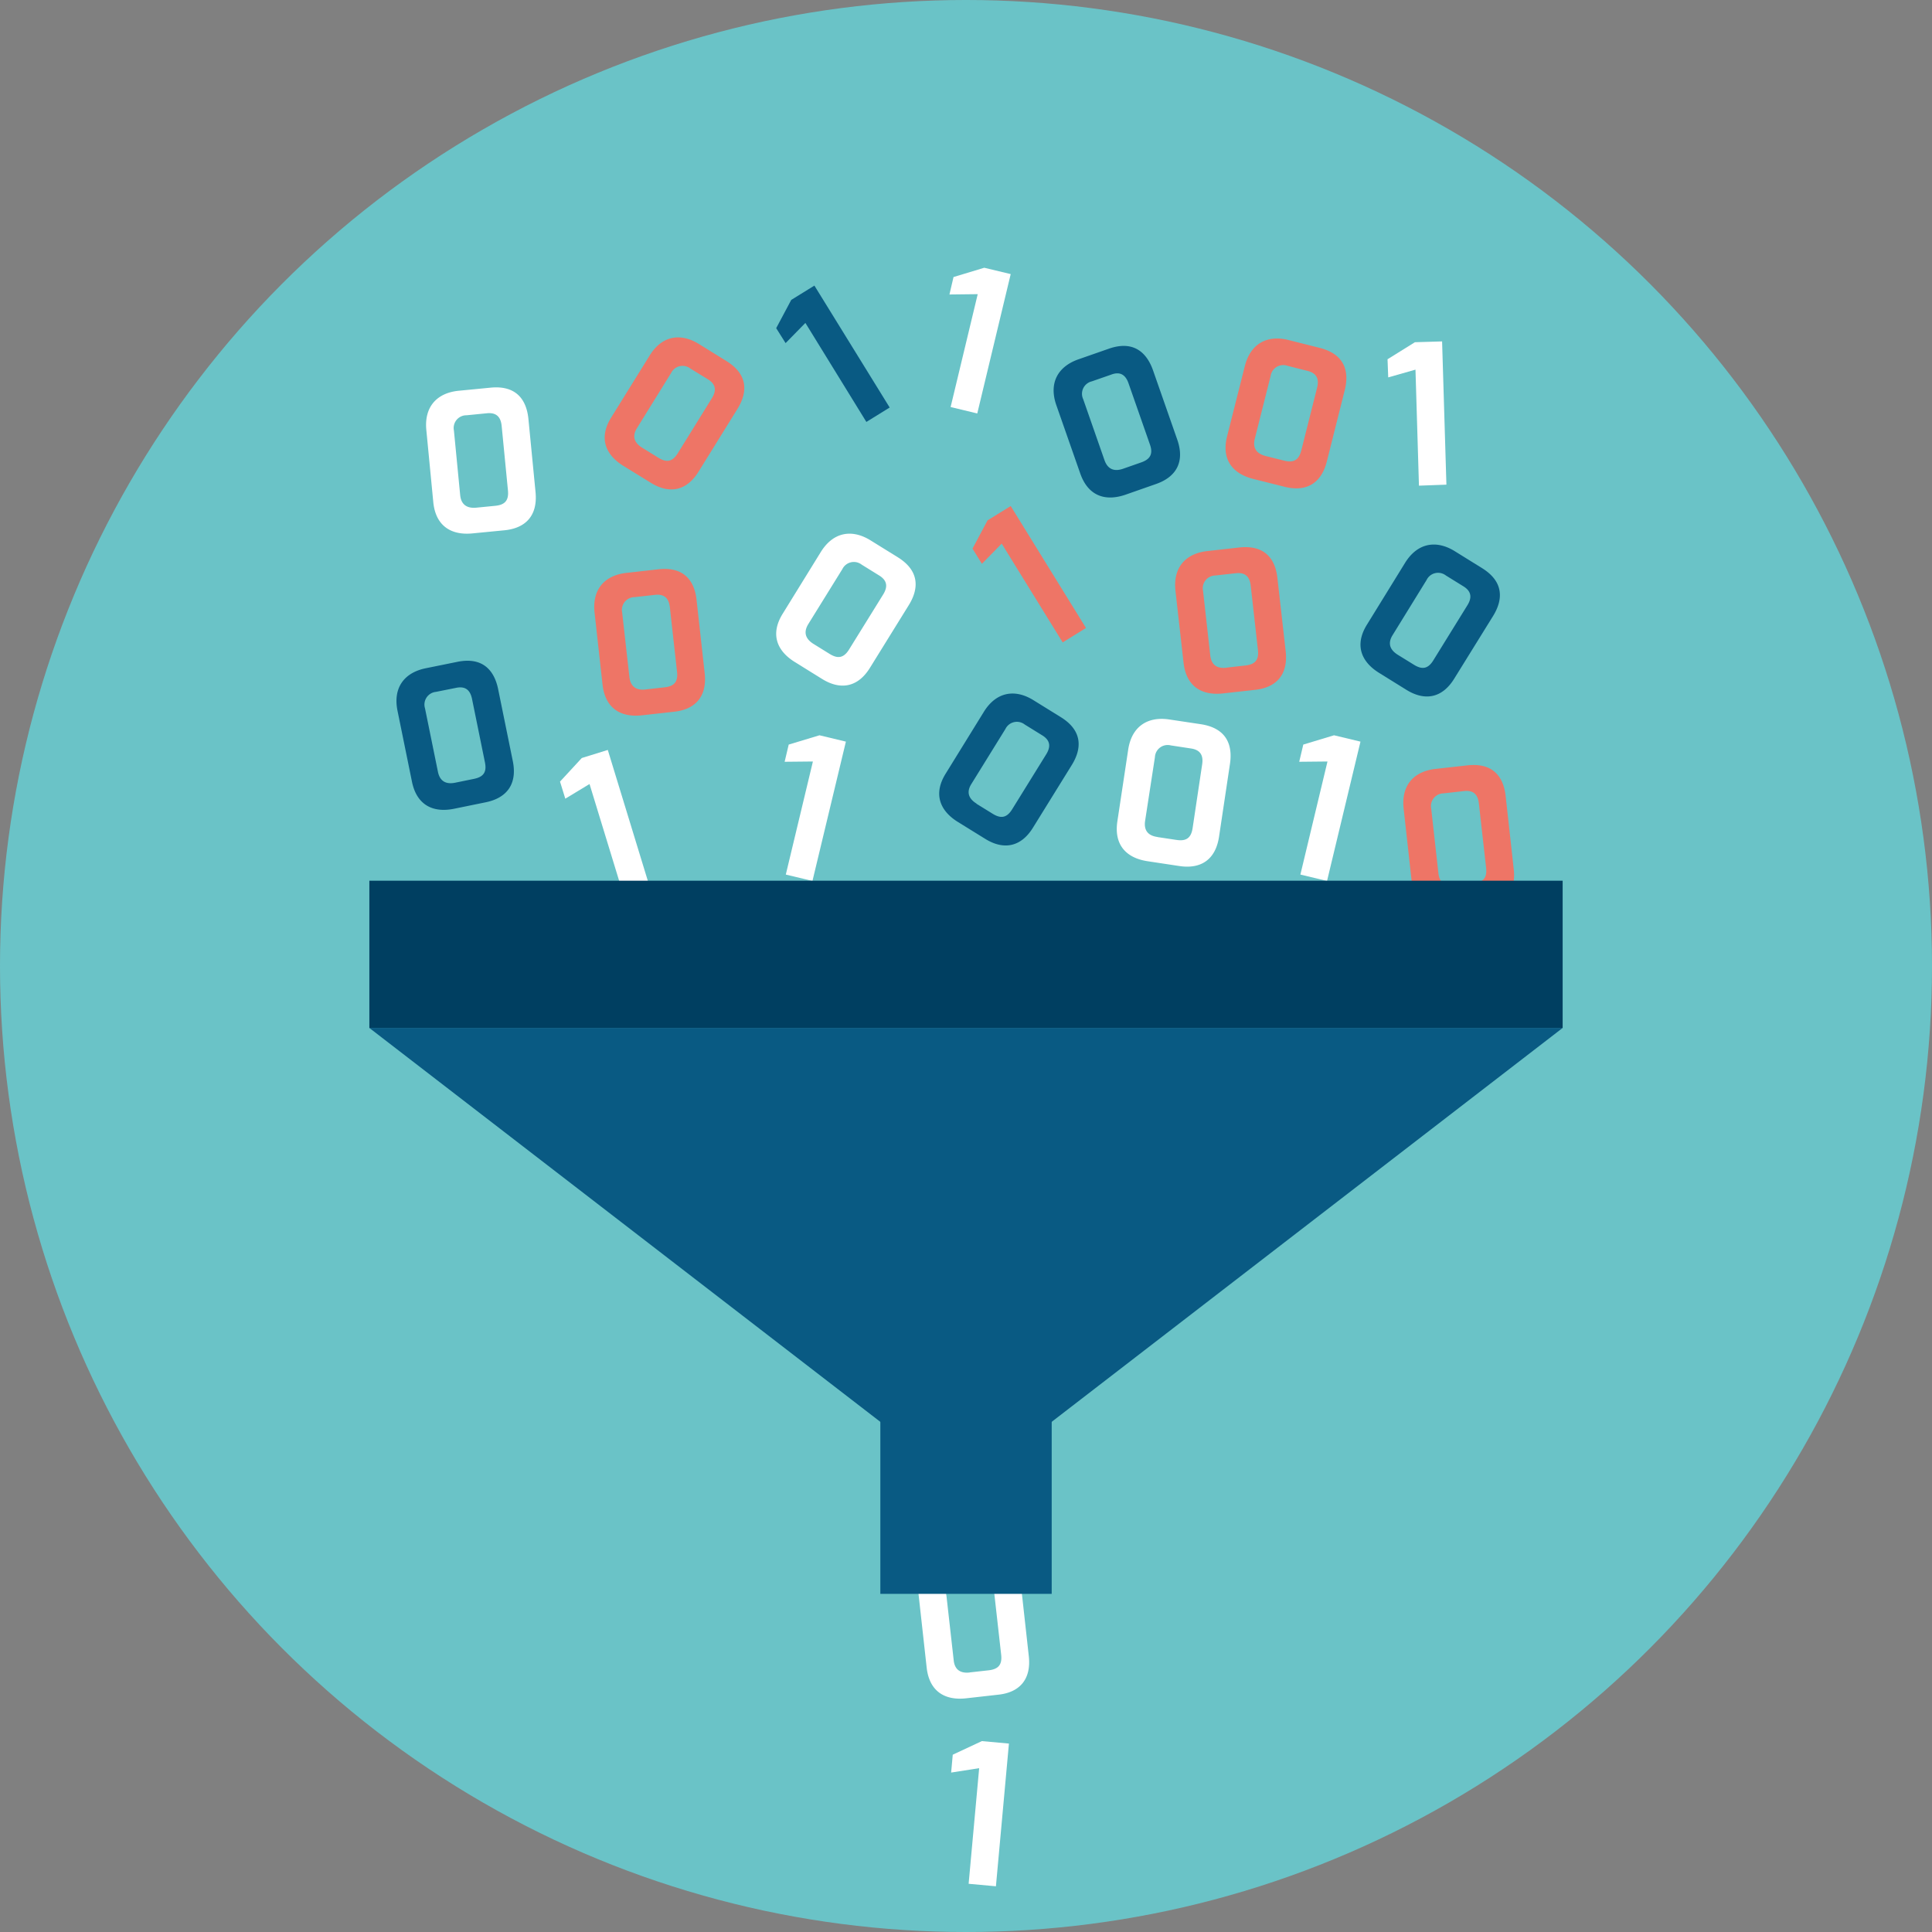 <svg id="Capa_1" data-name="Capa 1" xmlns="http://www.w3.org/2000/svg" viewBox="0 0 478.4 478.4"><rect x="0" y="0" width="478.4" height="478.4" fill="#808080" stroke="none"/><defs><style>.cls-1{fill:#6ac3c7;}.cls-2{fill:#fff;}.cls-3{fill:#ee7566;}.cls-4{fill:#095a83;}.cls-5{fill:#003f61;}</style></defs><title>datos</title><circle class="cls-1" cx="239.2" cy="239.2" r="239.2"/><path class="cls-2" d="M107.21,108.25c-.57-5.8,2.64-9.22,8-9.75l7.91-.77c6.49-.63,8.92,3.15,9.37,7.78l1.76,18.09c.56,5.75-2.38,8.93-7.72,9.45l-7.91.77c-5.43.53-9.13-2-9.69-7.75Zm12.36,19.2,4.68-.46c2.26-.22,3.42-1.18,3.17-3.79l-1.56-16c-.22-2.22-1.31-3.35-3.63-3.13l-5.07.5a3.15,3.15,0,0,0-3.12,3.78l1.55,16C115.88,127.27,118,127.6,119.57,127.45Z" transform="translate(-1.64 -1.74)"/><path class="cls-3" d="M148.87,153.46c-.65-5.79,2.5-9.26,7.88-9.86l7.9-.89c6.48-.73,9,3,9.48,7.65l2,18.06c.64,5.73-2.26,9-7.59,9.56l-7.9.88c-5.42.61-9.16-1.83-9.8-7.61Zm12.64,19,4.67-.52c2.26-.25,3.4-1.23,3.11-3.83l-1.78-16c-.25-2.22-1.36-3.33-3.68-3.07l-5.06.56a3.17,3.17,0,0,0-3.07,3.83l1.79,15.92C157.82,172.35,159.89,172.66,161.51,172.47Z" transform="translate(-1.64 -1.74)"/><path class="cls-3" d="M309.88,92.41c1.42-5.64,5.59-7.79,10.83-6.47l7.71,1.94c6.33,1.6,7.34,6,6.2,10.49L330.19,116c-1.41,5.59-5.26,7.59-10.46,6.28L312,120.34c-5.28-1.33-7.93-4.92-6.51-10.56Zm5.17,22.25,4.55,1.14c2.21.56,3.62,0,4.26-2.5l3.92-15.56c.55-2.16-.1-3.59-2.36-4.16l-4.94-1.25a3.16,3.16,0,0,0-4.21,2.51l-3.92,15.54C311.63,113.24,313.46,114.26,315.05,114.66Z" transform="translate(-1.64 -1.74)"/><path class="cls-3" d="M292.71,148.06c-.65-5.79,2.5-9.26,7.87-9.86l7.9-.89c6.49-.72,9,3,9.48,7.65L320,163c.64,5.73-2.26,9-7.59,9.56l-7.89.88c-5.42.61-9.16-1.82-9.81-7.6Zm12.64,19,4.66-.53c2.26-.25,3.41-1.23,3.12-3.83l-1.79-15.95c-.25-2.21-1.36-3.33-3.67-3.07l-5.07.56a3.16,3.16,0,0,0-3.06,3.84L301.32,164C301.65,167,303.72,167.26,305.35,167.08Z" transform="translate(-1.64 -1.74)"/><path class="cls-3" d="M349.21,202c-.65-5.78,2.5-9.25,7.87-9.86l7.9-.88c6.49-.73,9,3,9.49,7.64l2,18.07c.64,5.73-2.26,9-7.58,9.55l-7.9.89c-5.42.61-9.16-1.83-9.81-7.61Zm12.64,19,4.67-.52c2.26-.26,3.4-1.24,3.11-3.84l-1.79-15.94c-.25-2.22-1.35-3.34-3.67-3.08l-5.07.57a3.16,3.16,0,0,0-3.06,3.83L357.82,218C358.15,220.94,360.22,221.24,361.85,221.06Z" transform="translate(-1.64 -1.74)"/><path class="cls-2" d="M229.13,396.86c-.65-5.78,2.5-9.25,7.88-9.86l7.9-.88c6.48-.73,9,3,9.48,7.64l2,18.07c.64,5.73-2.26,9-7.59,9.55l-7.9.89c-5.42.61-9.16-1.83-9.8-7.61Zm12.64,19,4.67-.52c2.26-.26,3.4-1.24,3.11-3.84l-1.79-15.94c-.24-2.22-1.35-3.34-3.67-3.08l-5.06.57A3.16,3.16,0,0,0,236,396.9l1.79,15.92C238.08,415.76,240.15,416.06,241.77,415.88Z" transform="translate(-1.64 -1.74)"/><path class="cls-2" d="M204.89,138.42c3.07-4.95,7.69-5.73,12.29-2.89l6.76,4.19c5.54,3.44,5.18,7.92,2.73,11.87l-9.58,15.46c-3,4.9-7.31,5.64-11.87,2.82l-6.75-4.19c-4.64-2.87-6.07-7.09-3-12Zm-1.82,22.76,4,2.48c1.93,1.19,3.44,1.13,4.82-1.1l8.45-13.63c1.17-1.9,1-3.46-1-4.69L215,141.55a3.17,3.17,0,0,0-4.78,1.12l-8.44,13.62C200.25,158.8,201.69,160.32,203.07,161.18Z" transform="translate(-1.64 -1.74)"/><path class="cls-4" d="M263.21,102.07c-1.92-5.49.38-9.58,5.49-11.36l7.5-2.62c6.16-2.16,9.42,1,10.95,5.34l6,17.16c1.91,5.45-.2,9.24-5.26,11l-7.51,2.63c-5.14,1.79-9.33.25-11.25-5.24Zm16.56,15.73,4.43-1.55c2.15-.75,3.05-2,2.19-4.43l-5.3-15.15c-.73-2.1-2.06-3-4.26-2.18L272,96.17a3.16,3.16,0,0,0-2.14,4.42l5.28,15.12C276.14,118.5,278.23,118.34,279.77,117.8Z" transform="translate(-1.64 -1.74)"/><path class="cls-3" d="M162.47,89.83c3.06-5,7.69-5.73,12.28-2.88l6.76,4.19c5.55,3.44,5.18,7.92,2.73,11.87l-9.58,15.45c-3,4.91-7.31,5.65-11.86,2.83L156,117.1c-4.64-2.87-6.07-7.1-3-12Zm-1.82,22.77,4,2.47c1.93,1.2,3.44,1.14,4.82-1.09l8.45-13.64c1.17-1.89,1-3.46-1-4.69L172.59,93a3.16,3.16,0,0,0-4.78,1.12l-8.43,13.61C157.82,110.21,159.26,111.74,160.65,112.6Z" transform="translate(-1.64 -1.74)"/><path class="cls-4" d="M349.57,141.1c3.07-4.94,7.69-5.72,12.29-2.88l6.75,4.19c5.55,3.44,5.18,7.92,2.74,11.87l-9.58,15.45c-3,4.91-7.31,5.65-11.87,2.83l-6.75-4.19c-4.64-2.87-6.07-7.1-3-12Zm-1.82,22.77,4,2.47c1.93,1.2,3.44,1.14,4.81-1.09L365,151.61c1.17-1.89,1-3.46-1-4.69l-4.33-2.68a3.16,3.16,0,0,0-4.78,1.12L346.48,159C344.93,161.49,346.37,163,347.75,163.87Z" transform="translate(-1.64 -1.74)"/><path class="cls-4" d="M245.26,178c3.06-4.95,7.69-5.73,12.28-2.88l6.76,4.19c5.55,3.43,5.18,7.92,2.73,11.87l-9.57,15.45c-3,4.9-7.32,5.65-11.87,2.82l-6.76-4.18c-4.63-2.87-6.07-7.1-3-12Zm-1.82,22.77,4,2.47c1.94,1.2,3.44,1.13,4.82-1.09l8.45-13.64c1.17-1.9,1-3.46-1-4.69l-4.33-2.68a3.16,3.16,0,0,0-4.78,1.11l-8.43,13.62C240.61,198.33,242.05,199.86,243.44,200.72Z" transform="translate(-1.64 -1.74)"/><path class="cls-2" d="M281,187.38c.86-5.75,4.8-8.29,10.15-7.49l7.86,1.18c6.45,1,7.88,5.24,7.19,9.84l-2.7,18c-.86,5.71-4.5,8.07-9.8,7.28L285.83,215c-5.39-.81-8.37-4.12-7.51-9.87Zm7.3,21.64,4.65.7c2.25.34,3.6-.31,4-2.9L299.32,191c.33-2.21-.45-3.57-2.75-3.92l-5-.76a3.16,3.16,0,0,0-3.95,2.91L285.19,205C284.75,208,286.68,208.78,288.29,209Z" transform="translate(-1.64 -1.74)"/><path class="cls-4" d="M100.07,177.74c-1.16-5.71,1.67-9.45,7-10.53l7.79-1.58c6.39-1.31,9.2,2.21,10.13,6.76l3.63,17.81c1.15,5.66-1.45,9.13-6.7,10.2L114.1,202c-5.34,1.09-9.29-1-10.45-6.7Zm14.29,17.81,4.61-.94c2.23-.45,3.28-1.53,2.75-4.1l-3.2-15.72c-.45-2.18-1.65-3.2-3.93-2.73l-5,1a3.16,3.16,0,0,0-2.71,4.08l3.2,15.7C110.67,195.75,112.76,195.88,114.36,195.55Z" transform="translate(-1.64 -1.74)"/><path class="cls-2" d="M140.31,195.28l5.39-5.84,6.44-2,10.38,33.93-6.49,2-8.41-27.49-6,3.63Z" transform="translate(-1.64 -1.74)"/><path class="cls-2" d="M237.56,436.24l7.2-3.37,6.71.61-3.22,35.34-6.76-.62,2.61-28.63-6.94,1.09Z" transform="translate(-1.64 -1.74)"/><path class="cls-2" d="M196.94,186.11l7.62-2.3,6.54,1.57-8.28,34.5-6.6-1.58,6.71-28-7,.07Z" transform="translate(-1.64 -1.74)"/><path class="cls-2" d="M345.22,90.7,352,86.48l6.73-.2,1.07,35.47L353,122l-.86-28.73-6.75,1.92Z" transform="translate(-1.64 -1.74)"/><path class="cls-2" d="M237.75,70.34l7.61-2.3,6.55,1.57-8.28,34.51-6.6-1.59,6.71-27.95-7,.08Z" transform="translate(-1.64 -1.74)"/><path class="cls-3" d="M242.45,137.59l3.73-7,5.73-3.54,18.64,30.19-5.77,3.57-15.1-24.46-4.9,5Z" transform="translate(-1.64 -1.74)"/><path class="cls-4" d="M193.84,83l3.73-7,5.73-3.54,18.64,30.19-5.77,3.57L201.07,81.7l-4.9,5Z" transform="translate(-1.64 -1.74)"/><path class="cls-2" d="M324.36,186.11l7.61-2.3,6.55,1.57-8.28,34.5-6.6-1.58,6.71-28-7,.07Z" transform="translate(-1.64 -1.74)"/><polygon class="cls-4" points="386.94 254.54 239.2 368.43 91.46 254.54 386.94 254.54"/><rect class="cls-4" x="217.99" y="342.73" width="42.43" height="51.94"/><rect class="cls-5" x="91.46" y="218.08" width="295.48" height="36.46"/></svg>
